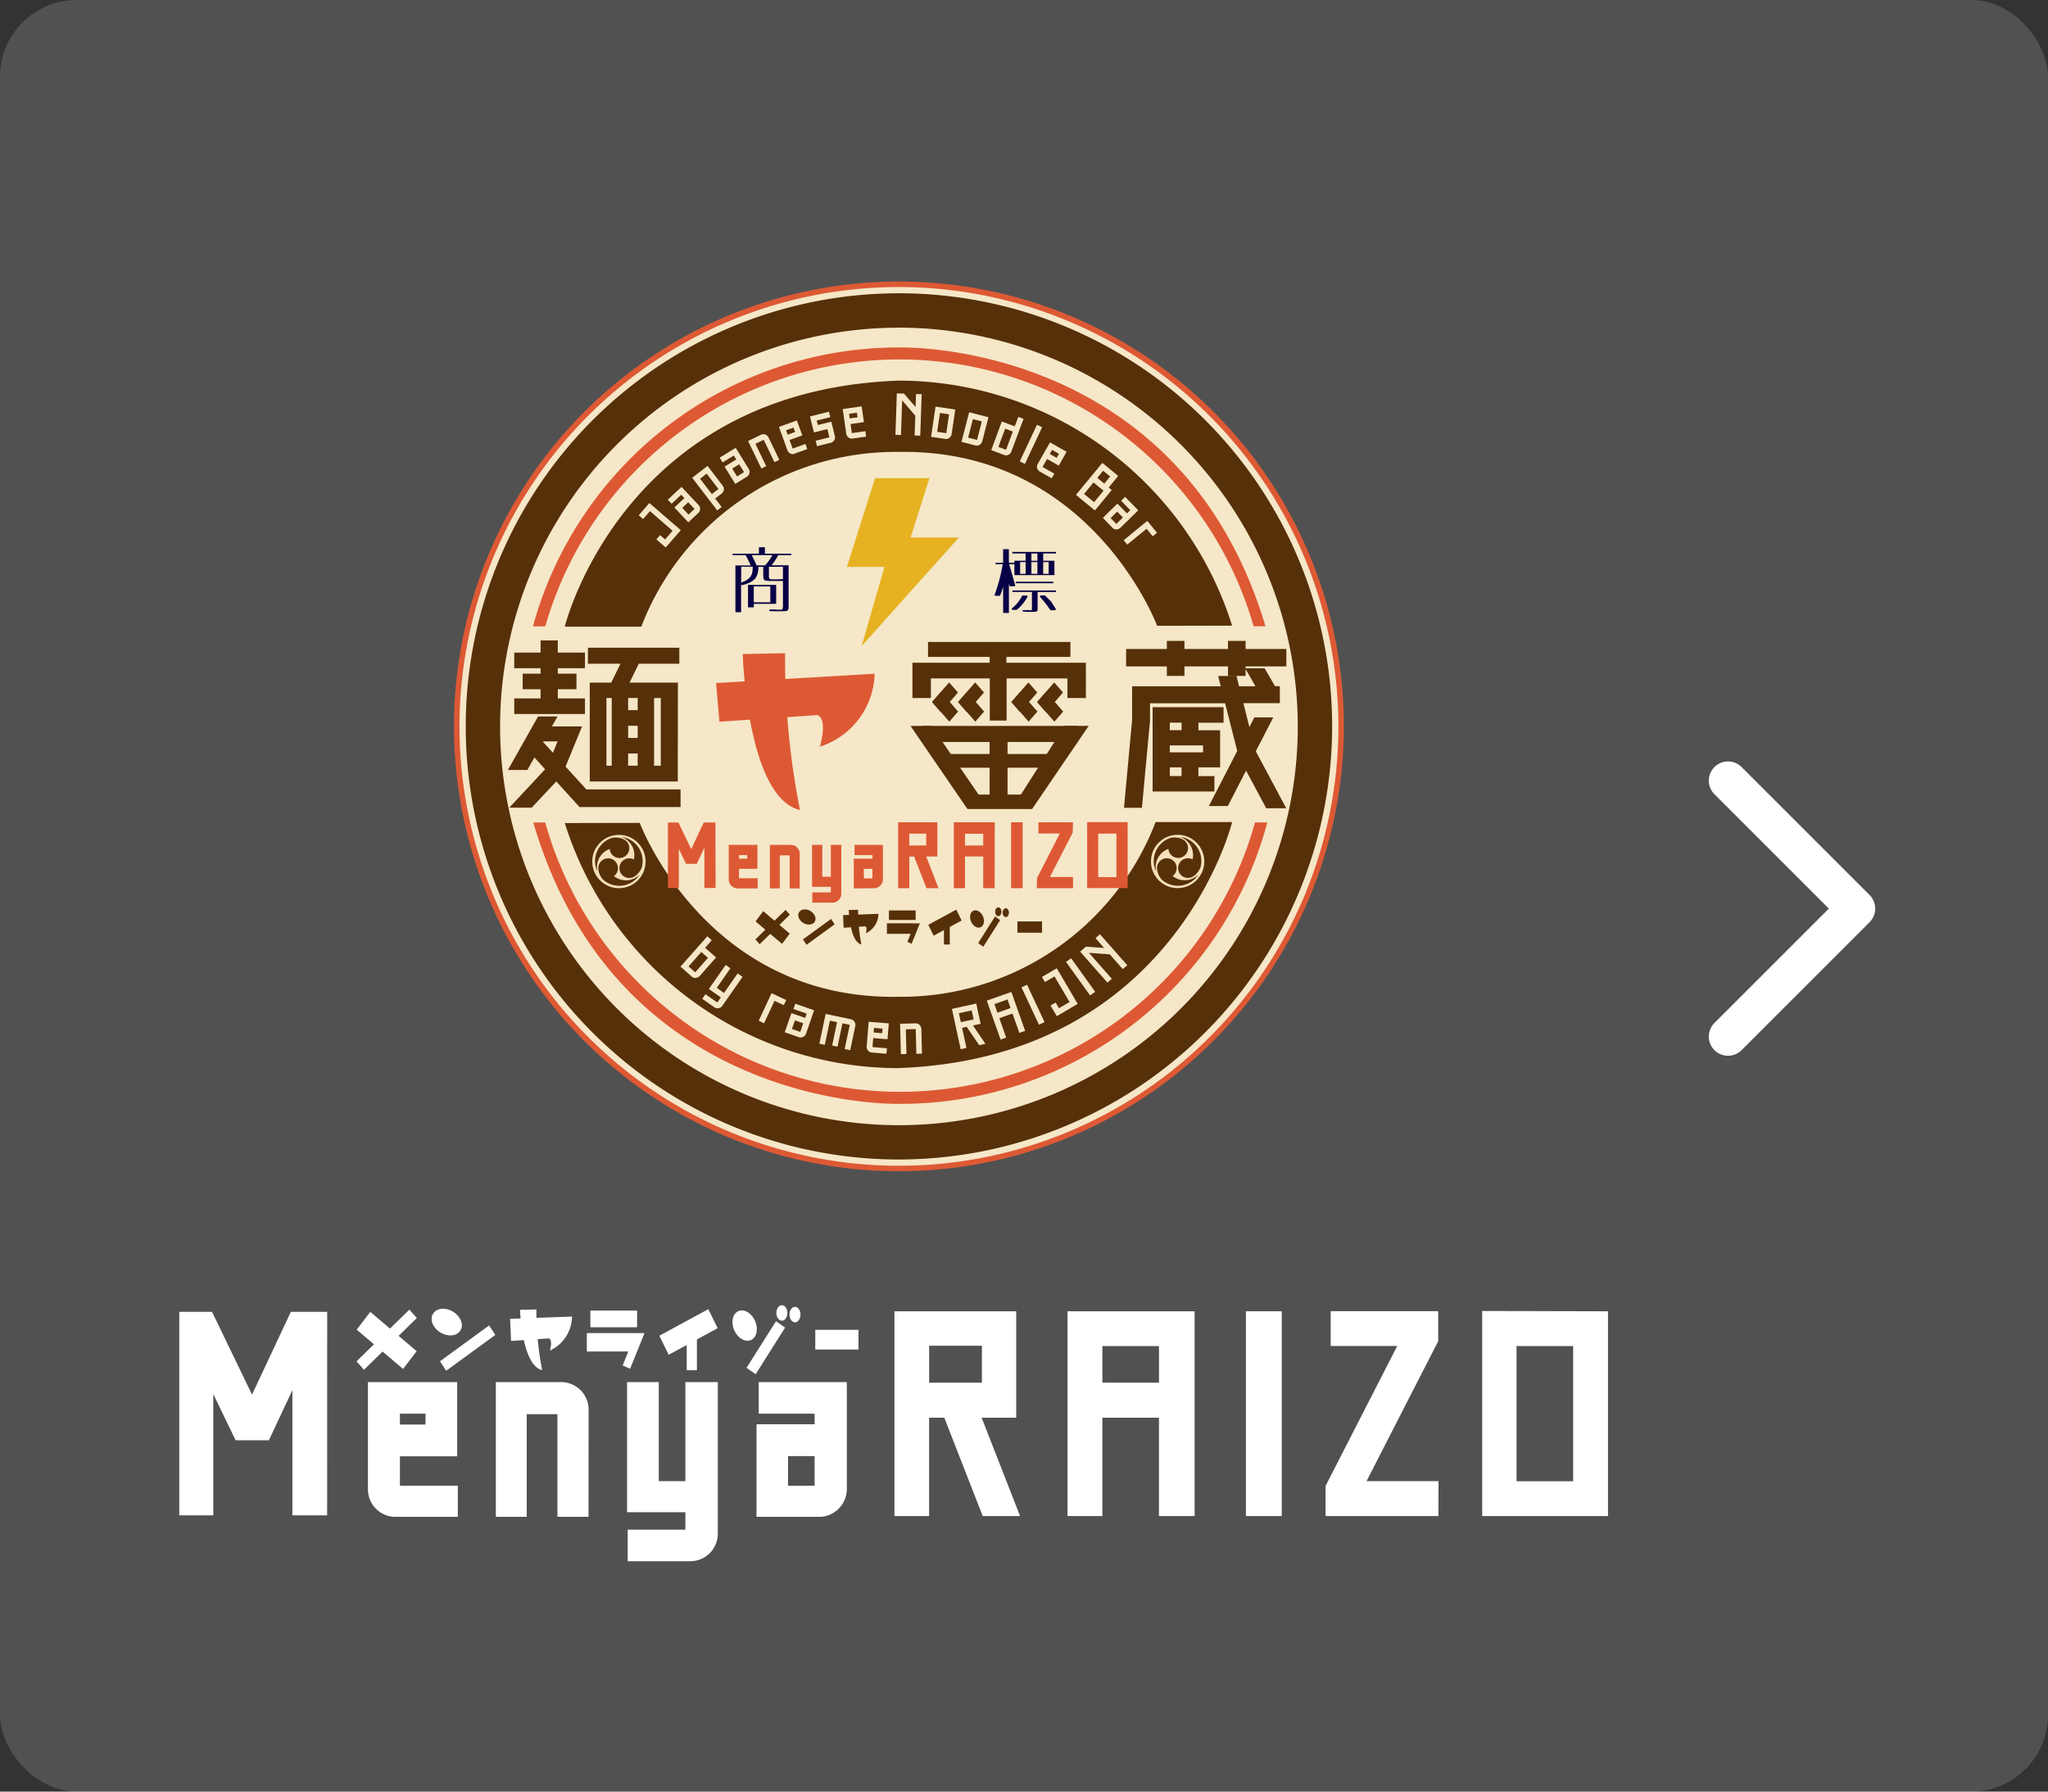 <svg xmlns="http://www.w3.org/2000/svg" width="80" height="70" viewBox="0 0 80 70">
  <rect x="0" y="0" width="80" height="70" fill="#333333" stroke="none"/>
  <g id="Group_1338" data-name="Group 1338" transform="translate(-188 -18)">
    <rect id="Rectangle_448" data-name="Rectangle 448" width="80" height="70" rx="3" transform="translate(188 18)" fill="#fff" opacity="0.15"/>
    <path id="Path" d="M0,0,5,5,0,10" transform="translate(255.5 48.5)" fill="none" stroke="#fff" stroke-linecap="round" stroke-linejoin="round" stroke-width="1.5"/>
    <g id="logo_raizo_y_w" transform="translate(195 29)">
      <g id="Group_813" data-name="Group 813" transform="translate(0 39.923)">
        <g id="Group_791" data-name="Group 791" transform="translate(27.943 0.299)">
          <g id="Group_786" data-name="Group 786" transform="translate(0 0.012)">
            <path id="Path_7918" data-name="Path 7918" d="M240.588,656.864h-1.5l1.5,3.842h-.778l-1.5-3.842h-1.128v3.842h-.718V653.34h4.122Zm-3.4-2.811v2.075h2.7v-2.075Z" transform="translate(-236.149 -653.023)" fill="#fff"/>
            <path id="Path_7919" data-name="Path 7919" d="M240.806,660.777h-1.459l-1.5-3.842h-.594v3.842H235.9v-8h4.756v4.158h-1.351Zm-1.026-.634h.1l-1.5-3.842h1.644v-2.89h-3.489v6.733h.085V656.3h1.662Zm.17-3.944h-3.329v-2.709h3.329Zm-2.695-.634h2.061v-1.441h-2.061Z" transform="translate(-235.903 -652.777)" fill="#fff"/>
          </g>
          <g id="Group_787" data-name="Group 787" transform="translate(6.757 0.012)">
            <path id="Path_7920" data-name="Path 7920" d="M248.457,653.34h4.332v7.366h-.758v-3.842h-2.845v3.842h-.729Zm.729,2.788h2.845v-2.064h-2.845Z" transform="translate(-248.14 -653.023)" fill="#fff"/>
            <path id="Path_7921" data-name="Path 7921" d="M252.86,660.777h-1.393v-3.842h-2.211v3.842h-1.362v-8h4.965Zm-.759-.634h.125v-6.733h-3.7v6.733h.094V656.3H252.1Zm0-3.944h-3.478v-2.7H252.1Zm-2.844-.634h2.211v-1.43h-2.211Z" transform="translate(-247.895 -652.777)" fill="#fff"/>
          </g>
          <g id="Group_788" data-name="Group 788" transform="translate(13.723 0.012)">
            <path id="Path_7922" data-name="Path 7922" d="M261.589,660.706h-.769V653.34h.769Z" transform="translate(-260.503 -653.023)" fill="#fff"/>
            <path id="Path_7923" data-name="Path 7923" d="M261.66,660.777h-1.4v-8h1.4Zm-.769-.634h.135v-6.733h-.135Z" transform="translate(-260.257 -652.777)" fill="#fff"/>
          </g>
          <g id="Group_789" data-name="Group 789" transform="translate(16.837 0.012)">
            <path id="Path_7924" data-name="Path 7924" d="M266.545,653.34h3.563v.779l-3,5.863h3.014v.724h-3.773v-.779l3-5.862h-2.8Z" transform="translate(-266.029 -653.023)" fill="#fff"/>
            <path id="Path_7925" data-name="Path 7925" d="M270.19,660.777h-4.407V659.6l2.8-5.469h-2.6v-1.359h4.2v1.173l-2.8,5.469h2.812Zm-3.773-.634h3.139v-.091h-3.139Zm0-.386v.145l3.129-6.105v-.144Zm.2-6.256h2.929v-.091h-2.929Z" transform="translate(-265.783 -652.777)" fill="#fff"/>
          </g>
          <g id="Group_790" data-name="Group 790" transform="translate(22.955)">
            <path id="Path_7926" data-name="Path 7926" d="M281.485,660.7H277.2v-7.377l4.282.011Zm-3.573-.724h2.844v-5.917h-2.844Z" transform="translate(-276.886 -653.003)" fill="#fff"/>
            <path id="Path_7927" data-name="Path 7927" d="M281.556,660.768h-4.915v-8.012l4.915.012Zm-4.281-.634h3.647V653.4l-3.647-.009Zm3.553-.091h-3.478v-6.551h3.478Zm-2.845-.634h2.211v-5.283h-2.211Z" transform="translate(-276.641 -652.756)" fill="#fff"/>
          </g>
        </g>
        <g id="Group_793" data-name="Group 793" transform="translate(0 0.333)">
          <g id="Group_792" data-name="Group 792">
            <path id="Path_7928" data-name="Path 7928" d="M189.861,657.763h-.9l-1.388-2.879V660.7h-.694v-7.317h.763l1.765,3.653,1.715-3.653h.9V660.7H191.3v-6Z" transform="translate(-186.56 -653.062)" fill="#fff"/>
            <path id="Path_7929" data-name="Path 7929" d="M192.093,660.767h-1.357v-4.892l-.919,1.959h-1.3l-.872-1.808v4.741h-1.328v-7.951h1.28l1.561,3.233,1.517-3.233h1.42Zm-.724-.634h.09V653.45h-.09Zm-4.421,0h.06V653.45h-.06Zm2.368-2.933h.1l1.759-3.75h-.1Zm-.4,0h.095l-1.812-3.75H187.1Z" transform="translate(-186.314 -652.816)" fill="#fff"/>
          </g>
        </g>
        <g id="Group_794" data-name="Group 794" transform="translate(12.926 0.241)">
          <path id="Path_7930" data-name="Path 7930" d="M209.254,653.231l2.419-.088a1.487,1.487,0,0,1-.865,1.329s.125-.414-.038-.476l-1.479.1Z" transform="translate(-209.254 -652.867)" fill="#fff"/>
          <path id="Path_7931" data-name="Path 7931" d="M209.943,652.666s.063,2.168.865,2.356a11.742,11.742,0,0,1-.225-2.369Z" transform="translate(-209.555 -652.654)" fill="#fff"/>
        </g>
        <g id="Group_796" data-name="Group 796" transform="translate(9.668)">
          <g id="Group_795" data-name="Group 795">
            <ellipse id="Ellipse_82" data-name="Ellipse 82" cx="0.476" cy="0.627" rx="0.476" ry="0.627" transform="translate(0 0.815) rotate(-58.794)" fill="#fff"/>
            <path id="Path_7932" data-name="Path 7932" d="M206.553,654.13l-1.919,1.4-.243-.37,1.919-1.4Z" transform="translate(-203.873 -652.896)" fill="#fff"/>
          </g>
        </g>
        <g id="Group_798" data-name="Group 798" transform="translate(21.434 0.073)">
          <g id="Group_797" data-name="Group 797">
            <ellipse id="Ellipse_83" data-name="Ellipse 83" cx="0.446" cy="0.616" rx="0.446" ry="0.616" transform="matrix(0.918, -0.397, 0.397, 0.918, 0, 0.408)" fill="#fff"/>
            <ellipse id="Ellipse_84" data-name="Ellipse 84" cx="0.215" cy="0.303" rx="0.215" ry="0.303" transform="translate(1.894)" fill="#fff"/>
            <ellipse id="Ellipse_85" data-name="Ellipse 85" cx="0.215" cy="0.303" rx="0.215" ry="0.303" transform="translate(2.405 0.064)" fill="#fff"/>
            <path id="Path_7933" data-name="Path 7933" d="M227.15,653.714,226,655.535l-.356-.249,1.15-1.821Z" transform="translate(-224.916 -652.839)" fill="#fff"/>
          </g>
        </g>
        <g id="Group_800" data-name="Group 800" transform="translate(6.927 0.245)">
          <g id="Group_799" data-name="Group 799">
            <path id="Path_7934" data-name="Path 7934" d="M200.962,652.989l-2.064,2.022-.291-.329,2.064-2.022Z" transform="translate(-198.607 -652.66)" fill="#fff"/>
            <path id="Path_7935" data-name="Path 7935" d="M199.148,652.818l1.812,1.535-.531.695-1.812-1.535Z" transform="translate(-198.611 -652.729)" fill="#fff"/>
          </g>
        </g>
        <g id="Group_802" data-name="Group 802" transform="translate(15.923 0.283)">
          <g id="Group_801" data-name="Group 801">
            <rect id="Rectangle_64" data-name="Rectangle 64" width="1.826" height="0.652" transform="translate(0.138)" fill="#fff"/>
            <rect id="Rectangle_65" data-name="Rectangle 65" width="1.91" height="0.719" transform="translate(0 0.88)" fill="#fff"/>
            <path id="Path_7936" data-name="Path 7936" d="M217.911,654.29l-.563,1.394-.289-.129.507-1.265Z" transform="translate(-215.658 -653.41)" fill="#fff"/>
          </g>
        </g>
        <g id="Group_804" data-name="Group 804" transform="translate(18.755 0.227)">
          <g id="Group_803" data-name="Group 803">
            <path id="Path_7937" data-name="Path 7937" d="M221.875,653.373l-1.913,1.039-.365-.744,1.913-1.039Z" transform="translate(-219.597 -652.629)" fill="#fff"/>
            <rect id="Rectangle_66" data-name="Rectangle 66" width="0.398" height="1.475" transform="translate(1.07 0.912)" fill="#fff"/>
          </g>
        </g>
        <rect id="Rectangle_67" data-name="Rectangle 67" width="1.686" height="0.77" transform="translate(24.847 1.036)" fill="#fff"/>
        <g id="Group_806" data-name="Group 806" transform="translate(12.366 3.077)">
          <g id="Group_805" data-name="Group 805">
            <path id="Path_7938" data-name="Path 7938" d="M211.811,662.881h-.58v-4.013h-1.837v4.013h-.572v-4.632h2.244a.768.768,0,0,1,.745.8Z" transform="translate(-208.505 -657.932)" fill="#fff"/>
            <path id="Path_7939" data-name="Path 7939" d="M211.882,662.952h-1.214V658.94h-1.2v4.012h-1.206v-5.265h2.562a1.079,1.079,0,0,1,1.062,1.117Z" transform="translate(-208.259 -657.687)" fill="#fff"/>
          </g>
        </g>
        <g id="Group_808" data-name="Group 808" transform="translate(17.494 3.077)">
          <g id="Group_807" data-name="Group 807">
            <path id="Path_7940" data-name="Path 7940" d="M217.949,664.015H220.2V662.7h-2.279v-4.45h.606v3.869H220.2v-3.869h.633v5.566a.768.768,0,0,1-.745.8h-2.14Z" transform="translate(-217.606 -657.932)" fill="#fff"/>
            <path id="Path_7941" data-name="Path 7941" d="M219.844,664.687h-2.458v-1.234h2.253v-.681H217.36v-5.084H218.6v3.869h1.039v-3.869h1.266v5.882A1.079,1.079,0,0,1,219.844,664.687Z" transform="translate(-217.36 -657.687)" fill="#fff"/>
          </g>
        </g>
        <g id="Group_810" data-name="Group 810" transform="translate(7.373 3.077)">
          <g id="Group_809" data-name="Group 809">
            <path id="Path_7942" data-name="Path 7942" d="M200.7,662.881a.761.761,0,0,1-.736-.8v-3.831h2.851v2.269h-2.236V662.3h2.262v.582Zm-.121-4.031v1.058h1.629V658.85Z" transform="translate(-199.645 -657.932)" fill="#fff"/>
            <path id="Path_7943" data-name="Path 7943" d="M202.91,662.952h-2.457a1.076,1.076,0,0,1-1.054-1.117v-4.148h3.485v2.9h-2.236v1.148h2.262Zm-2.262-3.607h1v-.424h-1Z" transform="translate(-199.399 -657.687)" fill="#fff"/>
          </g>
        </g>
        <g id="Group_812" data-name="Group 812" transform="translate(22.551 3.077)">
          <g id="Group_811" data-name="Group 811">
            <path id="Path_7944" data-name="Path 7944" d="M229.791,662.08a.77.77,0,0,1-.71.8H226.9V659.9h2.27V658.85h-2.184v-.6h2.807Zm-2.3-1.572V662.3h1.672v-1.791Z" transform="translate(-226.58 -657.932)" fill="#fff"/>
            <path id="Path_7945" data-name="Path 7945" d="M226.652,662.952h-.317v-3.617h2.27v-.414h-2.184v-1.234h3.442v4.148a1.093,1.093,0,0,1-1.012,1.117Zm.915-1.215h1.038v-1.158h-1.038Z" transform="translate(-226.335 -657.687)" fill="#fff"/>
          </g>
        </g>
      </g>
      <g id="logo_raizo" transform="translate(10.734 0)">
        <g id="Group_210" data-name="Group 210" transform="translate(0)">
          <circle id="Ellipse_1" data-name="Ellipse 1" cx="17.273" cy="17.273" r="17.273" transform="translate(0.107 0.107)" fill="#f5e7c8"/>
          <path id="Path_7167" data-name="Path 7167" d="M212.557,211.16a17.381,17.381,0,1,1,17.381-17.381A17.4,17.4,0,0,1,212.557,211.16Zm0-34.547a17.166,17.166,0,1,0,17.166,17.166A17.185,17.185,0,0,0,212.557,176.613Z" transform="translate(-195.176 -176.398)" fill="#dd5934"/>
        </g>
        <path id="Path_7168" data-name="Path 7168" d="M213.171,211.315a16.922,16.922,0,1,1,16.922-16.922A16.942,16.942,0,0,1,213.171,211.315Zm0-32.5a15.58,15.58,0,1,0,15.58,15.58A15.6,15.6,0,0,0,213.171,178.813Z" transform="translate(-195.79 -177.012)" fill="#563008"/>
        <g id="Group_244" data-name="Group 244" transform="translate(4.328 3.871)">
          <path id="Path_7172" data-name="Path 7172" d="M218.345,185.456c-10.794.381-13.043,9.612-13.043,9.612l2.988,0a10.639,10.639,0,0,1,10.051-6.827c7.521-.129,10.1,6.794,10.1,6.794l2.928-.006A13.664,13.664,0,0,0,218.345,185.456Z" transform="translate(-205.302 -185.455)" fill="#563008"/>
          <path id="Path_7173" data-name="Path 7173" d="M218.327,235.419a13.664,13.664,0,0,1-13.025-9.575l2.928-.006s2.578,6.922,10.1,6.794a10.64,10.64,0,0,0,10.051-6.827l2.988,0s-2.248,9.232-13.043,9.612" transform="translate(-205.302 -208.557)" fill="#563008"/>
          <g id="Group_228" data-name="Group 228" transform="translate(2.889 0.5)">
            <g id="Group_211" data-name="Group 211" transform="translate(0 4.283)">
              <path id="Path_7174" data-name="Path 7174" d="M213.717,197.779l-.537.619-.308-.268.1-.111.195.169.341-.394-.94-.816-.268.309-.115-.1.367-.423Z" transform="translate(-212.131 -196.714)" fill="#f5e7c8"/>
              <path id="Path_7175" data-name="Path 7175" d="M213.115,198.381l-.363-.315.144-.167.195.169.293-.338-.884-.768-.268.309-.17-.147.414-.479.028.024,1.2,1.037Zm-.26-.323.253.219.488-.563-1.112-.966-.318.368.059.052.268-.309.028.024.967.839-.389.449L212.9,198Z" transform="translate(-212.062 -196.645)" fill="#f5e7c8"/>
            </g>
            <g id="Group_212" data-name="Group 212" transform="translate(1.134 3.65)">
              <path id="Path_7176" data-name="Path 7176" d="M215.953,195.961a.184.184,0,0,1,.011.256l-.376.353-.494-.526.39-.366-.174-.185-.375.352-.1-.106.483-.453Zm-.655.093.3.316.287-.27-.3-.316Z" transform="translate(-214.785 -195.233)" fill="#f5e7c8"/>
              <path id="Path_7177" data-name="Path 7177" d="M215.518,196.551l-.544-.58.39-.366-.124-.131-.375.352-.149-.159.536-.5.659.7a.219.219,0,0,1,.01.306Zm-.44-.576.444.472.348-.327a.148.148,0,0,0-.012-.2l-.609-.648-.429.4.049.052.375-.352.224.238Zm.446.377-.346-.37.341-.32.346.37Zm-.243-.366.246.262.234-.22-.246-.262Z" transform="translate(-214.716 -195.164)" fill="#f5e7c8"/>
            </g>
            <g id="Group_213" data-name="Group 213" transform="translate(2.088 2.833)">
              <path id="Path_7178" data-name="Path 7178" d="M218.151,194.367l-.289.221.254.331-.117.09-.934-1.219.545-.418.563.735A.182.182,0,0,1,218.151,194.367Zm-.88-.551.506.66.315-.241-.506-.66Z" transform="translate(-217.015 -193.321)" fill="#f5e7c8"/>
              <path id="Path_7179" data-name="Path 7179" d="M217.924,194.991l-.022-.029-.956-1.248.6-.462.586.765a.219.219,0,0,1-.03.31h0l-.259.2.254.331Zm-.875-1.263.889,1.16.059-.045-.253-.331.318-.244a.145.145,0,0,0,.016-.207l-.541-.707Zm.653.731-.551-.719.373-.286.551.719Zm-.448-.705.462.6.256-.2-.461-.6Z" transform="translate(-216.946 -193.252)" fill="#f5e7c8"/>
            </g>
            <g id="Group_214" data-name="Group 214" transform="translate(3.161 2.125)">
              <path id="Path_7180" data-name="Path 7180" d="M220.625,192.5a.184.184,0,0,1-.041.253l-.438.27-.379-.614.456-.281-.133-.216-.439.27-.076-.124.563-.347Zm-.66-.04.227.369.336-.207-.227-.369Z" transform="translate(-219.525 -191.664)" fill="#f5e7c8"/>
              <path id="Path_7181" data-name="Path 7181" d="M220.066,193.008l-.417-.676.456-.281-.095-.153-.438.27-.115-.186.626-.386.505.82a.22.22,0,0,1-.051.3Zm-.316-.652.34.551.408-.251a.148.148,0,0,0,.029-.2l-.467-.757-.5.309.038.061.439-.27.171.278Zm.362.459-.266-.431.4-.245.265.431Zm-.165-.407.189.306.273-.168-.189-.306Z" transform="translate(-219.457 -191.596)" fill="#f5e7c8"/>
            </g>
            <g id="Group_215" data-name="Group 215" transform="translate(4.271 1.592)">
              <path id="Path_7182" data-name="Path 7182" d="M223.29,191.385l-.123.06-.422-.874-.39.188.421.874-.121.059-.487-1.009.477-.23a.184.184,0,0,1,.242.1Z" transform="translate(-222.119 -190.399)" fill="#f5e7c8"/>
              <path id="Path_7183" data-name="Path 7183" d="M222.573,191.691l-.519-1.075.51-.246a.22.22,0,0,1,.292.115l.418.867-.189.091-.421-.874-.324.156.421.874Zm-.421-1.041.456.943.055-.027-.422-.874.456-.22.421.874.057-.028-.387-.8a.148.148,0,0,0-.194-.081Z" transform="translate(-222.054 -190.349)" fill="#f5e7c8"/>
            </g>
            <g id="Group_216" data-name="Group 216" transform="translate(5.478 1.056)">
              <path id="Path_7184" data-name="Path 7184" d="M225.534,190.426a.183.183,0,0,1-.229-.123l-.315-.872.632-.229.187.516-.5.18.147.405.5-.182.047.132Zm-.359-.907.087.241.361-.131-.087-.24Z" transform="translate(-224.943 -189.156)" fill="#f5e7c8"/>
              <path id="Path_7185" data-name="Path 7185" d="M225.415,190.41a.2.2,0,0,1-.087-.02.239.239,0,0,1-.122-.137l-.328-.906.7-.253.212.585-.5.179.122.336.5-.181.072.2-.508.184A.2.2,0,0,1,225.415,190.41Zm-.442-1.019.3.837a.166.166,0,0,0,.083.1.129.129,0,0,0,.1.005l.44-.159-.023-.063-.5.182-.172-.474.5-.18-.162-.447Zm.2.353-.112-.309.43-.156.112.309Zm-.018-.265.062.172.292-.106-.062-.171Z" transform="translate(-224.879 -189.094)" fill="#f5e7c8"/>
            </g>
            <g id="Group_217" data-name="Group 217" transform="translate(6.688 0.716)">
              <path id="Path_7186" data-name="Path 7186" d="M228.071,189.661l-.035-.141.537-.134-.1-.393-.523.13-.138-.552.67-.167.035.141-.529.133.062.246.525-.131.128.512a.184.184,0,0,1-.124.23Z" transform="translate(-227.769 -188.36)" fill="#f5e7c8"/>
              <path id="Path_7187" data-name="Path 7187" d="M227.985,189.646l-.053-.212.537-.134-.08-.322-.524.13-.156-.623.741-.185.053.212-.529.132.044.175.525-.131.136.548a.219.219,0,0,1-.15.275Zm.036-.158.018.069.474-.118a.131.131,0,0,0,.084-.066.165.165,0,0,0,.013-.119l-.119-.477-.525.131-.08-.317.529-.132-.017-.07-.6.15.12.481.524-.13.116.465Z" transform="translate(-227.709 -188.3)" fill="#f5e7c8"/>
            </g>
            <g id="Group_218" data-name="Group 218" transform="translate(7.968 0.507)">
              <path id="Path_7188" data-name="Path 7188" d="M231.131,189.087a.183.183,0,0,1-.2-.167L230.8,188l.665-.095.078.543-.522.074.061.427.528-.075.02.139Zm-.166-.961.036.253.38-.054-.036-.253Z" transform="translate(-230.76 -187.866)" fill="#f5e7c8"/>
              <path id="Path_7189" data-name="Path 7189" d="M231.053,189.069a.222.222,0,0,1-.213-.2l-.136-.954.739-.106.088.616-.522.075.051.354.528-.075.03.212-.536.076Zm-.266-1.092.126.881a.146.146,0,0,0,.158.136l.463-.066-.01-.067-.528.075-.071-.5.522-.074-.068-.471Zm.128.387-.046-.326.453-.065.046.326Zm.037-.263.026.18.307-.044-.026-.181Z" transform="translate(-230.704 -187.81)" fill="#f5e7c8"/>
            </g>
            <g id="Group_219" data-name="Group 219" transform="translate(10.027)">
              <path id="Path_7190" data-name="Path 7190" d="M235.662,186.713l.227.008.5.584.019-.567.147.005-.052,1.545-.147-.005.025-.751-.585-.681-.047,1.411-.143,0Z" transform="translate(-235.572 -186.675)" fill="#f5e7c8"/>
              <path id="Path_7191" data-name="Path 7191" d="M236.491,188.276l-.221-.008.027-.773-.514-.6-.046,1.354-.216-.007.054-1.619.28.009.011.012.442.513.017-.509.221.007Zm-.145-.079.074,0,.049-1.472-.074,0-.021.624-.554-.643-.174-.006-.05,1.472.07,0,.05-1.469.655.764Z" transform="translate(-235.521 -186.624)" fill="#f5e7c8"/>
            </g>
            <g id="Group_220" data-name="Group 220" transform="translate(11.419 0.514)">
              <path id="Path_7192" data-name="Path 7192" d="M239.4,189.109l-.524-.077.164-1.108.7.1-.136.916A.184.184,0,0,1,239.4,189.109Zm-.248-1.017-.12.809.429.063.12-.809Z" transform="translate(-238.833 -187.883)" fill="#f5e7c8"/>
              <path id="Path_7193" data-name="Path 7193" d="M239.367,189.092l-.03,0-.56-.083.175-1.18.77.114-.141.953a.24.24,0,0,1-.084.151A.2.2,0,0,1,239.367,189.092Zm-.507-.147.487.072a.133.133,0,0,0,.1-.029.165.165,0,0,0,.057-.106l.13-.88-.625-.092Zm.573.005-.5-.074.13-.882.5.074Zm-.418-.136.356.053.109-.737-.356-.052Z" transform="translate(-238.777 -187.827)" fill="#f5e7c8"/>
            </g>
            <g id="Group_221" data-name="Group 221" transform="translate(12.607 0.737)">
              <path id="Path_7194" data-name="Path 7194" d="M242.174,189.669l-.512-.132.28-1.085.683.176-.231.9A.184.184,0,0,1,242.174,189.669Zm-.14-1.038-.2.792.419.108.2-.792Z" transform="translate(-241.618 -188.408)" fill="#f5e7c8"/>
              <path id="Path_7195" data-name="Path 7195" d="M242.156,189.651a.184.184,0,0,1-.05-.006l-.548-.141.3-1.156.754.194-.241.933a.236.236,0,0,1-.107.147A.207.207,0,0,1,242.156,189.651Zm-.032-.077a.13.13,0,0,0,.1-.015.162.162,0,0,0,.074-.1l.222-.862-.612-.158-.261,1.014Zm.093-.057-.491-.127.223-.863.49.127Zm-.4-.179.349.09.186-.722-.348-.09Z" transform="translate(-241.558 -188.348)" fill="#f5e7c8"/>
            </g>
            <g id="Group_222" data-name="Group 222" transform="translate(13.769 0.917)">
              <path id="Path_7196" data-name="Path 7196" d="M244.864,190.288l-.478-.179.391-1.049.505.188.138-.369.138.051-.461,1.237A.184.184,0,0,1,244.864,190.288Zm0-1.042-.292.782.371.138.292-.782Z" transform="translate(-244.339 -188.832)" fill="#f5e7c8"/>
              <path id="Path_7197" data-name="Path 7197" d="M244.859,190.272a.2.2,0,0,1-.071-.013l-.513-.191.013-.034.4-1.084.506.188.138-.369.206.077-.013.034-.461,1.237A.227.227,0,0,1,244.859,190.272Zm-.045-.082a.147.147,0,0,0,.186-.1l.448-1.2-.069-.026-.138.369-.505-.188-.366.981Zm.085-.04-.44-.164.317-.85.44.164Zm-.345-.207.3.112.266-.713-.3-.112Z" transform="translate(-244.275 -188.769)" fill="#f5e7c8"/>
            </g>
            <g id="Group_223" data-name="Group 223" transform="translate(14.88 1.223)">
              <path id="Path_7198" data-name="Path 7198" d="M247.126,191.035l-.137-.064.642-1.371.137.064Z" transform="translate(-246.94 -189.551)" fill="#f5e7c8"/>
              <path id="Path_7199" data-name="Path 7199" d="M247.078,191.019l-.2-.1.015-.033.658-1.4.2.1-.015.033Zm-.106-.131.071.033.61-1.3-.071-.033Z" transform="translate(-246.874 -189.486)" fill="#f5e7c8"/>
            </g>
            <g id="Group_224" data-name="Group 224" transform="translate(15.557 1.911)">
              <path id="Path_7200" data-name="Path 7200" d="M248.628,192.271a.182.182,0,0,1-.055-.254l.457-.806.584.332-.271.477-.459-.26-.212.375.463.263-.069.122Zm.457-.862-.126.222.334.19.126-.223Z" transform="translate(-248.507 -191.161)" fill="#f5e7c8"/>
              <path id="Path_7201" data-name="Path 7201" d="M249.031,192.5l-.471-.267a.219.219,0,0,1-.07-.3l.476-.837.649.368-.307.541-.458-.26-.177.311.464.263Zm-.435-.331.407.231.033-.059-.463-.263.249-.439.458.26.235-.413-.521-.3-.439.774a.147.147,0,0,0,.041.2Zm.66-.368-.4-.226.162-.286.4.226Zm-.3-.253.27.153.09-.159-.27-.153Z" transform="translate(-248.458 -191.094)" fill="#f5e7c8"/>
            </g>
            <g id="Group_225" data-name="Group 225" transform="translate(17.079 2.714)">
              <path id="Path_7202" data-name="Path 7202" d="M253.314,194.01l.12.1-.611.742-.683-.562.984-1.193.563.463Zm-.962.256.448.369.416-.505-.448-.369Zm1.119-.687-.33-.271-.276.334.33.271Z" transform="translate(-252.089 -193.043)" fill="#f5e7c8"/>
              <path id="Path_7203" data-name="Path 7203" d="M252.759,194.833l-.739-.609,1.03-1.25.62.51-.372.452.12.1Zm-.636-.619.626.516.564-.685-.12-.1.372-.452-.507-.417Zm.613.4-.5-.415.463-.562.5.415Zm-.4-.426.392.323.369-.449-.392-.322Zm.8-.3-.386-.318.322-.391.386.318Zm-.283-.328.273.225.229-.278-.273-.225Z" transform="translate(-252.02 -192.974)" fill="#f5e7c8"/>
            </g>
            <g id="Group_226" data-name="Group 226" transform="translate(18.13 4.047)">
              <path id="Path_7204" data-name="Path 7204" d="M255.215,197.334a.185.185,0,0,1-.256.015l-.36-.368.516-.5.374.383.181-.177-.36-.368.1-.1.462.474Zm-.106-.653-.31.3.276.282.31-.3Z" transform="translate(-254.548 -196.161)" fill="#f5e7c8"/>
              <path id="Path_7205" data-name="Path 7205" d="M255.005,197.361a.2.2,0,0,1-.14-.054l-.386-.4.568-.556.374.383.129-.126-.359-.368.156-.153.514.526-.689.673A.24.24,0,0,1,255.005,197.361Zm-.423-.448.334.342a.146.146,0,0,0,.2-.016h0l.637-.622-.412-.421-.052.05.36.368-.233.229-.374-.383Zm.422.336-.327-.334.362-.354.327.334Zm-.223-.333.224.229.257-.252-.224-.229Z" transform="translate(-254.479 -196.092)" fill="#f5e7c8"/>
            </g>
            <g id="Group_227" data-name="Group 227" transform="translate(18.942 4.977)">
              <path id="Path_7206" data-name="Path 7206" d="M256.5,199.1l.866-.709.333.406-.112.092-.24-.293-.754.618Z" transform="translate(-256.447 -198.338)" fill="#f5e7c8"/>
              <path id="Path_7207" data-name="Path 7207" d="M256.518,199.2l-.14-.171.923-.756.38.463-.169.138-.239-.293Zm-.036-.16.047.057.754-.618.24.293.056-.046-.286-.35Z" transform="translate(-256.378 -198.269)" fill="#f5e7c8"/>
            </g>
          </g>
          <g id="Group_243" data-name="Group 243" transform="translate(4.518 21.631)">
            <g id="Group_242" data-name="Group 242">
              <g id="Group_229" data-name="Group 229" transform="translate(0 0.08)">
                <path id="Path_7208" data-name="Path 7208" d="M216.669,237.841a.188.188,0,0,1-.261.026l-.413-.365,1-1.129.117.1-.261.3.429.38Zm.086-.962-.55.621.315.28.55-.621Z" transform="translate(-215.942 -236.319)" fill="#f5e7c8"/>
                <path id="Path_7209" data-name="Path 7209" d="M216.453,237.875a.222.222,0,0,1-.139-.05l-.442-.392.025-.028,1.025-1.157.173.153-.261.295.429.38-.025.028-.61.69A.232.232,0,0,1,216.453,237.875Zm-.476-.448.385.341a.152.152,0,0,0,.209-.023l.586-.662-.429-.38.261-.295-.06-.054Zm.475.335-.371-.329.025-.028.574-.649.372.329Zm-.265-.336.259.23.5-.565-.259-.23Z" transform="translate(-215.871 -236.248)" fill="#f5e7c8"/>
              </g>
              <g id="Group_230" data-name="Group 230" transform="translate(0.851 1.204)">
                <path id="Path_7210" data-name="Path 7210" d="M218.068,240.141l.463.324.181-.259-.468-.327.613-.877.125.087-.533.763.344.24.533-.763.13.091-.766,1.1a.188.188,0,0,1-.263.05l-.44-.307Z" transform="translate(-217.933 -238.949)" fill="#f5e7c8"/>
                <path id="Path_7211" data-name="Path 7211" d="M218.461,240.568a.221.221,0,0,1-.127-.041l-.471-.329.126-.18.463.324.138-.2-.468-.327.656-.939.186.13-.533.763.283.2.533-.763.191.134-.788,1.128A.23.23,0,0,1,218.461,240.568Zm-.494-.388.409.286a.152.152,0,0,0,.212-.041l.745-1.066-.069-.048-.533.763-.405-.283.533-.763-.063-.044-.57.816.468.327-.224.321-.463-.323Z" transform="translate(-217.863 -238.879)" fill="#f5e7c8"/>
              </g>
              <g id="Group_231" data-name="Group 231" transform="translate(3.058 2.305)">
                <path id="Path_7212" data-name="Path 7212" d="M223.141,242.579l.471-1.01.506.236-.061.131-.364-.17-.41.878Z" transform="translate(-223.091 -241.519)" fill="#f5e7c8"/>
                <path id="Path_7213" data-name="Path 7213" d="M223.234,242.628l-.209-.1.5-1.077.574.268-.093.2-.364-.17Zm-.11-.134.074.035.41-.878.364.17.029-.063-.439-.2Z" transform="translate(-223.025 -241.453)" fill="#f5e7c8"/>
              </g>
              <g id="Group_232" data-name="Group 232" transform="translate(4.072 2.715)">
                <path id="Path_7214" data-name="Path 7214" d="M226.258,243.627a.189.189,0,0,1-.232.123l-.517-.181.237-.677.537.188.083-.238-.517-.181.048-.136.664.233Zm-.418-.547-.142.406.4.138.142-.406Z" transform="translate(-225.462 -242.478)" fill="#f5e7c8"/>
                <path id="Path_7215" data-name="Path 7215" d="M226.017,243.732a.235.235,0,0,1-.065-.01l-.553-.194.262-.748.537.188.059-.167-.517-.181.072-.206.735.257-.012.035-.3.869A.226.226,0,0,1,226.017,243.732Zm-.524-.25.482.169a.151.151,0,0,0,.184-.1l.292-.834-.594-.208-.023.065.517.181-.108.309-.537-.188Zm.559.127-.466-.163.167-.477.466.163Zm-.371-.209.325.114.118-.336-.325-.114Z" transform="translate(-225.398 -242.414)" fill="#f5e7c8"/>
              </g>
              <g id="Group_233" data-name="Group 233" transform="translate(5.428 3.113)">
                <path id="Path_7216" data-name="Path 7216" d="M229.8,244.776l-.142-.03.2-.944-.359-.076-.192.913-.138-.029.192-.913-.351-.074-.2.944-.14-.029.23-1.09.95.2a.188.188,0,0,1,.141.227Z" transform="translate(-228.63 -243.404)" fill="#f5e7c8"/>
                <path id="Path_7217" data-name="Path 7217" d="M229.774,244.761l-.216-.046.007-.037.191-.907-.286-.06-.192.913-.211-.045.192-.912-.278-.059-.2.944-.213-.045.008-.037.238-1.126.986.208a.227.227,0,0,1,.171.271Zm-.127-.1.07.015.182-.865a.15.15,0,0,0-.112-.182l-.913-.192-.214,1.016.068.014.2-.944.424.089-.008.037-.185.876.065.013.192-.913.432.091-.008.037Z" transform="translate(-228.57 -243.344)" fill="#f5e7c8"/>
              </g>
              <g id="Group_234" data-name="Group 234" transform="translate(7.272 3.419)">
                <path id="Path_7218" data-name="Path 7218" d="M233.14,245.281a.186.186,0,0,1-.168-.207l.075-.918.712.058-.044.544-.558-.046-.035.427.565.046-.011.139Zm.049-.969-.021.253.407.033.021-.253Z" transform="translate(-232.934 -244.115)" fill="#f5e7c8"/>
                <path id="Path_7219" data-name="Path 7219" d="M233.659,245.311l-.572-.047a.223.223,0,0,1-.2-.247l.077-.956.787.065-.05.618-.559-.045-.028.352.565.046Zm-.566-.121.5.041.006-.065-.565-.046.041-.5.559.046.038-.469-.638-.053-.072.881a.149.149,0,0,0,.134.166Zm.466-.6-.482-.039.026-.328.482.04Zm-.4-.108.333.027.014-.179-.332-.027Z" transform="translate(-232.884 -244.061)" fill="#f5e7c8"/>
              </g>
              <g id="Group_235" data-name="Group 235" transform="translate(8.579 3.481)">
                <path id="Path_7220" data-name="Path 7220" d="M236.81,245.4l-.145,0-.024-.965-.46.012.024.965-.144,0-.027-1.113.562-.014a.188.188,0,0,1,.191.188Z" transform="translate(-235.994 -244.255)" fill="#f5e7c8"/>
                <path id="Path_7221" data-name="Path 7221" d="M235.972,245.409v-.037l-.029-1.151.6-.015a.22.22,0,0,1,.161.063.232.232,0,0,1,.069.161l.024.959-.22.006v-.038l-.023-.927-.386.009.023.965Zm.047-1.115.026,1.038.068,0-.024-.964.535-.014v.038l.023.927.071,0-.022-.884a.155.155,0,0,0-.046-.109.147.147,0,0,0-.107-.042Z" transform="translate(-235.942 -244.205)" fill="#f5e7c8"/>
              </g>
              <g id="Group_236" data-name="Group 236" transform="translate(10.605 2.71)">
                <path id="Path_7222" data-name="Path 7222" d="M241.819,243.226l-.318.069.488.715-.165.036-.488-.716-.24.052.169.784-.153.033-.324-1.5.877-.189Zm-.848-.417.091.423.574-.124-.091-.424Z" transform="translate(-240.743 -242.462)" fill="#f5e7c8"/>
                <path id="Path_7223" data-name="Path 7223" d="M241.023,244.184l-.34-1.576.037-.008.913-.2.171.792-.3.065.487.716-.244.053-.488-.716-.179.039.17.784Zm-.251-1.519.308,1.43.08-.018-.17-.784.3-.065.488.716.086-.019-.487-.715.336-.073-.14-.646Zm.2.551-.107-.5.647-.139.107.5Zm-.018-.439.076.35.5-.108-.076-.35Z" transform="translate(-240.683 -242.402)" fill="#f5e7c8"/>
              </g>
              <g id="Group_237" data-name="Group 237" transform="translate(11.962 2.257)">
                <path id="Path_7224" data-name="Path 7224" d="M243.97,241.769l.889-.315.513,1.449-.156.055-.268-.756-.583.207.268.756-.15.053Zm.344.5.584-.207-.144-.406-.583.207Z" transform="translate(-243.922 -241.406)" fill="#f5e7c8"/>
                <path id="Path_7225" data-name="Path 7225" d="M244.4,243.2l-.538-1.52.96-.34.538,1.52-.227.08-.268-.756-.513.182.267.756Zm-.442-1.475.488,1.379.079-.028-.268-.756.655-.232.268.756.085-.03-.488-1.379Zm.273.521-.168-.477.654-.232.168.477Zm-.073-.431.119.336.513-.182-.119-.336Z" transform="translate(-243.857 -241.342)" fill="#f5e7c8"/>
              </g>
              <g id="Group_238" data-name="Group 238" transform="translate(13.321 1.97)">
                <path id="Path_7226" data-name="Path 7226" d="M247.955,242.18l-.151.071-.652-1.393.151-.071Z" transform="translate(-247.102 -240.737)" fill="#f5e7c8"/>
                <path id="Path_7227" data-name="Path 7227" d="M247.719,242.234l-.683-1.461.219-.1.683,1.461Zm-.584-1.425.62,1.325.084-.039-.62-1.325Z" transform="translate(-247.036 -240.67)" fill="#f5e7c8"/>
              </g>
              <g id="Group_239" data-name="Group 239" transform="translate(14.123 1.331)">
                <path id="Path_7228" data-name="Path 7228" d="M250.323,240.622l-.751.44-.205-.35.135-.079.13.221.478-.28-.626-1.068-.375.22-.077-.131.514-.3Z" transform="translate(-248.981 -239.244)" fill="#f5e7c8"/>
                <path id="Path_7229" data-name="Path 7229" d="M249.49,241.045l-.244-.415.2-.117.13.221.413-.242-.588-1-.375.22-.115-.2.579-.339.816,1.392Zm-.141-.388.167.286.687-.4-.74-1.263-.449.263.038.066.375-.22.664,1.133-.543.318-.13-.221Z" transform="translate(-248.912 -239.175)" fill="#f5e7c8"/>
              </g>
              <g id="Group_240" data-name="Group 240" transform="translate(15.061 0.939)">
                <path id="Path_7230" data-name="Path 7230" d="M252.263,239.628l-.136.1-.9-1.249.135-.1Z" transform="translate(-251.178 -238.327)" fill="#f5e7c8"/>
                <path id="Path_7231" data-name="Path 7231" d="M252.048,239.708l-.94-1.31.2-.141.94,1.31Zm-.835-1.293.853,1.189.075-.054-.853-1.189Z" transform="translate(-251.108 -238.257)" fill="#f5e7c8"/>
              </g>
              <g id="Group_241" data-name="Group 241" transform="translate(15.614)">
                <path id="Path_7232" data-name="Path 7232" d="M252.524,236.815l.181-.159.79.055-.373-.423.117-.1,1.016,1.154-.117.1-.494-.56-.919-.067.929,1.054-.114.1Z" transform="translate(-252.471 -236.132)" fill="#f5e7c8"/>
                <path id="Path_7233" data-name="Path 7233" d="M253.466,237.951l-1.066-1.21.221-.194.715.05-.337-.383.174-.153,1.066,1.21-.174.153-.509-.577-.812-.059.893,1.013Zm-.96-1.2.967,1.1.058-.051-.964-1.1,1.025.074.48.545.061-.054-.967-1.1-.061.054.408.463-.866-.061Z" transform="translate(-252.4 -236.061)" fill="#f5e7c8"/>
              </g>
            </g>
          </g>
        </g>
        <g id="Group_256" data-name="Group 256" transform="translate(11.773 24.41)">
          <g id="Group_245" data-name="Group 245" transform="translate(3.426 0.138)">
            <path id="Path_7236" data-name="Path 7236" d="M230.736,234.248l1.382-.05a.849.849,0,0,1-.494.759s.072-.236-.021-.272l-.845.057Z" transform="translate(-230.736 -234.041)" fill="#563008"/>
            <path id="Path_7237" data-name="Path 7237" d="M231.256,233.837s.035,1.238.494,1.346a6.685,6.685,0,0,1-.129-1.353Z" transform="translate(-231.034 -233.83)" fill="#563008"/>
          </g>
          <g id="Group_247" data-name="Group 247" transform="translate(1.565 0)">
            <g id="Group_246" data-name="Group 246" transform="translate(0)">
              <ellipse id="Ellipse_2" data-name="Ellipse 2" cx="0.272" cy="0.358" rx="0.272" ry="0.358" transform="translate(0 0.465) rotate(-58.794)" fill="#563008"/>
              <path id="Path_7238" data-name="Path 7238" d="M228.31,234.874l-1.1.8-.139-.211,1.1-.8Z" transform="translate(-226.779 -234.169)" fill="#563008"/>
            </g>
          </g>
          <g id="Group_249" data-name="Group 249" transform="translate(8.285 0.041)">
            <g id="Group_248" data-name="Group 248" transform="translate(0)">
              <ellipse id="Ellipse_3" data-name="Ellipse 3" cx="0.254" cy="0.352" rx="0.254" ry="0.352" transform="matrix(0.918, -0.397, 0.397, 0.918, 0, 0.233)" fill="#563008"/>
              <ellipse id="Ellipse_4" data-name="Ellipse 4" cx="0.123" cy="0.173" rx="0.123" ry="0.173" transform="translate(1.081)" fill="#563008"/>
              <ellipse id="Ellipse_5" data-name="Ellipse 5" cx="0.123" cy="0.173" rx="0.123" ry="0.173" transform="translate(1.373 0.036)" fill="#563008"/>
              <path id="Path_7239" data-name="Path 7239" d="M243.937,234.582l-.657,1.04-.2-.142.657-1.04Z" transform="translate(-242.661 -234.083)" fill="#563008"/>
            </g>
          </g>
          <g id="Group_251" data-name="Group 251" transform="translate(0 0.14)">
            <g id="Group_250" data-name="Group 250">
              <path id="Path_7240" data-name="Path 7240" d="M224.065,234.022l-1.179,1.155-.166-.188,1.179-1.155Z" transform="translate(-222.72 -233.834)" fill="#563008"/>
              <path id="Path_7241" data-name="Path 7241" d="M223.031,233.953l1.035.877-.3.4-1.035-.877Z" transform="translate(-222.724 -233.902)" fill="#563008"/>
            </g>
          </g>
          <g id="Group_253" data-name="Group 253" transform="translate(5.138 0.162)">
            <g id="Group_252" data-name="Group 252">
              <rect id="Rectangle_8" data-name="Rectangle 8" width="1.043" height="0.372" transform="translate(0.079)" fill="#563008"/>
              <rect id="Rectangle_9" data-name="Rectangle 9" width="1.091" height="0.411" transform="translate(0 0.503)" fill="#563008"/>
              <path id="Path_7242" data-name="Path 7242" d="M237.1,235.062l-.322.8-.165-.074.29-.722Z" transform="translate(-235.813 -234.559)" fill="#563008"/>
            </g>
          </g>
          <g id="Group_255" data-name="Group 255" transform="translate(6.755 0.13)">
            <g id="Group_254" data-name="Group 254">
              <path id="Path_7243" data-name="Path 7243" d="M239.825,234.236l-1.093.594-.208-.425,1.093-.594Z" transform="translate(-238.524 -233.811)" fill="#563008"/>
              <rect id="Rectangle_10" data-name="Rectangle 10" width="0.227" height="0.842" transform="translate(0.611 0.521)" fill="#563008"/>
            </g>
          </g>
          <rect id="Rectangle_11" data-name="Rectangle 11" width="0.963" height="0.44" transform="translate(10.235 0.592)" fill="#563008"/>
        </g>
        <g id="Group_274" data-name="Group 274" transform="translate(8.361 21.122)">
          <g id="Group_273" data-name="Group 273">
            <g id="Group_262" data-name="Group 262" transform="translate(8.988)">
              <g id="Group_257" data-name="Group 257" transform="translate(0 0.004)">
                <path id="Path_7244" data-name="Path 7244" d="M237.328,227.2h-.482l.482,1.236h-.25L236.6,227.2h-.363v1.236H236v-2.369h1.326Zm-1.1-.9v.667h.867v-.667Z" transform="translate(-235.9 -225.96)" fill="#dd5934"/>
                <path id="Path_7245" data-name="Path 7245" d="M237.341,228.4h-.47l-.481-1.236H236.2V228.4h-.435v-2.574h1.53v1.337h-.434Zm-.33-.2h.031l-.482-1.236h.529v-.93h-1.122v2.165H236v-1.236h.534Zm.055-1.268H236v-.872h1.071Zm-.867-.2h.663v-.463H236.2Z" transform="translate(-235.764 -225.823)" fill="#dd5934"/>
              </g>
              <g id="Group_258" data-name="Group 258" transform="translate(2.173 0.004)">
                <path id="Path_7246" data-name="Path 7246" d="M241.087,226.062h1.393v2.369h-.244V227.2h-.915v1.236h-.235Zm.235.9h.915v-.664h-.915Z" transform="translate(-240.985 -225.96)" fill="#dd5934"/>
                <path id="Path_7247" data-name="Path 7247" d="M242.446,228.4H242V227.16h-.711V228.4h-.438v-2.574h1.6Zm-.244-.2h.04v-2.165h-1.19v2.165h.031v-1.236H242.2Zm0-1.268h-1.119v-.868H242.2Zm-.915-.2H242v-.459h-.711Z" transform="translate(-240.849 -225.823)" fill="#dd5934"/>
              </g>
              <g id="Group_259" data-name="Group 259" transform="translate(4.414 0.004)">
                <path id="Path_7248" data-name="Path 7248" d="M246.577,228.431h-.247v-2.369h.247Z" transform="translate(-246.228 -225.96)" fill="#dd5934"/>
                <path id="Path_7249" data-name="Path 7249" d="M246.542,228.4h-.451v-2.574h.451Zm-.247-.2h.044v-2.165H246.3Z" transform="translate(-246.092 -225.823)" fill="#dd5934"/>
              </g>
              <g id="Group_260" data-name="Group 260" transform="translate(5.416 0.004)">
                <path id="Path_7250" data-name="Path 7250" d="M248.737,226.062h1.146v.25l-.966,1.886h.969v.233h-1.213v-.25l.966-1.886h-.9Z" transform="translate(-248.571 -225.96)" fill="#dd5934"/>
                <path id="Path_7251" data-name="Path 7251" d="M249.852,228.4h-1.417l.011-.4.89-1.737H248.5v-.437h1.35l-.011.4-.89,1.737h.9Zm-1.213-.2h1.01v-.029h-1.01Zm0-.124v.047l1.007-1.964V226.1Zm.065-2.012h.942v-.029H248.7Z" transform="translate(-248.435 -225.823)" fill="#dd5934"/>
              </g>
              <g id="Group_261" data-name="Group 261" transform="translate(7.384)">
                <path id="Path_7252" data-name="Path 7252" d="M254.654,228.427h-1.377v-2.373l1.377,0Zm-1.149-.233h.915v-1.9H253.5Z" transform="translate(-253.175 -225.951)" fill="#dd5934"/>
                <path id="Path_7253" data-name="Path 7253" d="M254.62,228.391h-1.581v-2.577l1.581,0Zm-1.377-.2h1.173v-2.165l-1.173,0Zm1.143-.029h-1.119v-2.108h1.119Zm-.915-.2h.711v-1.7h-.711Z" transform="translate(-253.039 -225.814)" fill="#dd5934"/>
              </g>
            </g>
            <g id="Group_264" data-name="Group 264" transform="translate(0 0.011)">
              <g id="Group_263" data-name="Group 263">
                <path id="Path_7254" data-name="Path 7254" d="M215.934,227.488h-.29l-.447-.926v1.87h-.223v-2.354h.246l.567,1.175.552-1.175h.29v2.354H216.4V226.5Z" transform="translate(-214.872 -225.976)" fill="#dd5934"/>
                <path id="Path_7255" data-name="Path 7255" d="M216.594,228.4h-.437v-1.573l-.3.63h-.418l-.281-.582V228.4h-.427v-2.558h.411l.5,1.04.489-1.04h.456Zm-.233-.2h.029v-2.15h-.029Zm-1.422,0h.019v-2.15h-.019Zm.761-.944h.032l.565-1.206h-.031Zm-.13,0h.03l-.582-1.206h-.029Z" transform="translate(-214.736 -225.839)" fill="#dd5934"/>
              </g>
            </g>
            <g id="Group_266" data-name="Group 266" transform="translate(3.978 0.894)">
              <g id="Group_265" data-name="Group 265">
                <path id="Path_7256" data-name="Path 7256" d="M225.242,229.633h-.187v-1.29h-.591v1.29h-.184v-1.49H225a.247.247,0,0,1,.24.258Z" transform="translate(-224.178 -228.041)" fill="#dd5934"/>
                <path id="Path_7257" data-name="Path 7257" d="M225.207,229.6h-.391v-1.291h-.387V229.6h-.387V227.9h.824a.347.347,0,0,1,.342.359Z" transform="translate(-224.042 -227.905)" fill="#dd5934"/>
              </g>
            </g>
            <g id="Group_268" data-name="Group 268" transform="translate(5.627 0.894)">
              <g id="Group_267" data-name="Group 267">
                <path id="Path_7258" data-name="Path 7258" d="M228.148,230h.724v-.423h-.733v-1.432h.2v1.245h.538v-1.245h.2v1.79a.247.247,0,0,1-.239.257h-.689Z" transform="translate(-228.037 -228.041)" fill="#dd5934"/>
                <path id="Path_7259" data-name="Path 7259" d="M228.7,230.157h-.79v-.4h.724v-.219H227.9V227.9h.4v1.244h.334V227.9h.407V229.8A.347.347,0,0,1,228.7,230.157Z" transform="translate(-227.901 -227.905)" fill="#dd5934"/>
              </g>
            </g>
            <g id="Group_270" data-name="Group 270" transform="translate(2.372 0.894)">
              <g id="Group_269" data-name="Group 269">
                <path id="Path_7260" data-name="Path 7260" d="M220.76,229.633a.245.245,0,0,1-.237-.257v-1.233h.917v.73h-.719v.574h.727v.187Zm-.039-1.3v.34h.524v-.34Z" transform="translate(-220.421 -228.041)" fill="#dd5934"/>
                <path id="Path_7261" data-name="Path 7261" d="M221.414,229.6h-.79a.346.346,0,0,1-.339-.359V227.9h1.12v.934h-.719v.369h.727Zm-.727-1.16h.32V228.3h-.32Z" transform="translate(-220.285 -227.905)" fill="#dd5934"/>
              </g>
            </g>
            <g id="Group_272" data-name="Group 272" transform="translate(7.254 0.894)">
              <g id="Group_271" data-name="Group 271">
                <path id="Path_7262" data-name="Path 7262" d="M232.876,229.376a.248.248,0,0,1-.229.257h-.7v-.96h.73v-.337h-.7v-.193h.9Zm-.739-.506v.576h.538v-.576Z" transform="translate(-231.843 -228.041)" fill="#dd5934"/>
                <path id="Path_7263" data-name="Path 7263" d="M231.809,229.6h-.1v-1.163h.73V228.3h-.7v-.4h1.107v1.334a.351.351,0,0,1-.325.359Zm.294-.391h.334v-.372H232.1Z" transform="translate(-231.707 -227.905)" fill="#dd5934"/>
              </g>
            </g>
          </g>
        </g>
        <g id="Group_277" data-name="Group 277" transform="translate(10.885 10.378)">
          <g id="Group_275" data-name="Group 275">
            <path id="Path_7264" data-name="Path 7264" d="M222.16,201.388h.669q0,1.62,0,1.656a.224.224,0,0,1-.031.1.152.152,0,0,1-.088.034c-.041,0-.072.006-.093.006h-.179c-.117,0-.237,0-.359-.009v-.062h.181a2.411,2.411,0,0,0,.248.012h.01a.173.173,0,0,0,.072-.02.717.717,0,0,0,.018-.176V202h-.483c-.03,0-.07,0-.121-.006a.506.506,0,0,1-.122-.026.17.17,0,0,1-.036-.093.687.687,0,0,1-.008-.1v-.326h-.191a.845.845,0,0,1-.026.247.578.578,0,0,1-.1.215.746.746,0,0,1-.222.156,1.83,1.83,0,0,1-.253.091h-.073v1.064h-.222v-1.829h.6q-.106-.23-.2-.4h-.512v-.057h1.031v-.255h.233v.255h1.031v.057h-.512A2.184,2.184,0,0,1,222.16,201.388Zm-1.186.678c.064-.025.122-.05.176-.077a.651.651,0,0,0,.158-.119.454.454,0,0,0,.1-.2,1.193,1.193,0,0,0,.018-.227h-.447Zm.494.964h-.225v-.877h1.1v.74h-.871Zm.726-2.039h-.806q.121.235.189.4h.331A1.73,1.73,0,0,0,222.194,200.991Zm-.08,1.222h-.646v.621h.646Zm-.054-.363a.268.268,0,0,0,.01.026.156.156,0,0,1,.008.02c.005.023.017.033.036.031a.15.15,0,0,0,.07.011h.057q.155,0,.367-.011v-.482h-.548Z" transform="translate(-220.643 -200.679)" fill="#080046"/>
          </g>
          <g id="Group_276" data-name="Group 276" transform="translate(10.228 0.077)">
            <path id="Path_7265" data-name="Path 7265" d="M246.975,201.026h-.5v.286h.439v.562H245.35v-.426h-.207q.145.477.243.848l-.044.012h-.181c-.01-.049-.019-.085-.026-.108v1.152h-.225v-1.016q-.056.181-.124.346h-.181l-.034-.02a6.841,6.841,0,0,0,.323-1.214h-.279v-.056h.294v-.533h.225v.533h.215v-.079h.439v-.286h-.519v-.06h1.705Zm-1.535,2.206h-.178c0-.012-.011-.028-.021-.051a1.433,1.433,0,0,0,.416-.51h.178l.036.031A1.725,1.725,0,0,1,245.441,203.232Zm1.535-.7h-.719q0,.672,0,.695a.1.1,0,0,1-.023.056.247.247,0,0,1-.137.026h-.178c-.084,0-.168-.009-.25-.017v-.051h.181a.641.641,0,0,1,.142.011l.026-.011a.1.1,0,0,0,.018-.077v-.633h-.762v-.059h1.705Zm-1.571-.4h1.463v.059H245.4Zm.385-.769h-.215v.462h.215Zm.225-.048h.235v-.286h-.235Zm.235.048h-.235v.462h.235Zm.535,1.543.191.3-.036.04h-.181a4.151,4.151,0,0,0-.421-.533l.036-.045h.171Zm-.31-1.081h.215v-.462h-.215Z" transform="translate(-244.572 -200.858)" fill="#080046"/>
          </g>
        </g>
        <g id="Group_289" data-name="Group 289" transform="translate(2.106 14.024)">
          <g id="Group_288" data-name="Group 288">
            <g id="Group_278" data-name="Group 278">
              <path id="Path_7266" data-name="Path 7266" d="M203.317,215.222h3.635v.523h-3.825l-.942-1.037-1,1.061h-.649l1.322-1.417-.546-.6L201,214.3h-.57l1.085-1.924h.57l-.221.388h1.2l-.618,1.5Zm-.095-3.555v.444h-2.6v-.444h1.029v-.522h-.7V210.7h.7v-.38h-1.029v-.444h1.029V209.4h.507v.475h1.061v.444H202.16v.38h.729v.444h-.729v.522Zm-1.592,1.513-.063.118.515.562.277-.681Zm2.748-2.13.444-.9H203.5v-.459h3.4v.459h-1.552l-.443.9h1.94v3.7H203.57v-3.7Zm-.317.436V214.3h.372v-2.811Zm1.386,0h-.539v.642h.539Zm-.539,1.085v.642h.539v-.642Zm0,1.085v.642h.539v-.642Zm1.441.642v-2.811h-.427V214.3Z" transform="translate(-200.293 -209.319)" fill="#563008"/>
              <path id="Path_7267" data-name="Path 7267" d="M201.033,215.74h-.876l1.4-1.5-.418-.461-.276.489h-.76l1.178-2.09h.762l-.222.388H203l-.645,1.57.812.892h3.681v.688H202.9l-.907-1Zm-.495-.166h.423l1.034-1.1.978,1.076h3.705v-.357H203.09l-.931-1.024.591-1.438h-1.215l.222-.388h-.379l-.991,1.758h.38l.342-.6.675.743Zm6.2-.856H203.3v-3.864h.839l.362-.737h-1.272v-.625h3.57v.625h-1.583l-.362.737h1.89Zm-3.278-.166h3.113v-3.532h-1.991l.525-1.069h1.521v-.294h-3.24v.294h1.373l-.525,1.069h-.777Zm2.78-.286h-.593V211.29h.593Zm-.427-.165h.262v-2.645h-.262Zm-.476.165h-.7v-.807h.7Zm-.538-.165h.373v-.476H204.8Zm-.475.165h-.537V211.29h.537Zm-.372-.165h.207v-2.645h-.207Zm-2.034-.2-.643-.7.114-.214h.9Zm-.442-.728.387.422.181-.445h-.556Zm3.862.009h-.7v-.807h.7Zm-.538-.166h.373v-.476H204.8Zm.538-.919h-.7v-.807h.7Zm-.538-.166h.373v-.476H204.8Zm-1.687.15h-2.762v-.61h1.029v-.357h-.7v-.609h.7v-.214h-1.029v-.61h1.029v-.475h.672v.475h1.061v.61h-1.061v.214h.729v.609h-.729v.357h1.061Zm-2.6-.166h2.432v-.278h-1.062v-.688h.729v-.278h-.729v-.546h1.062v-.278h-1.062v-.475h-.342v.475h-1.029v.278h1.029v.546h-.7v.278h.7v.688h-1.029Z" transform="translate(-200.103 -209.208)" fill="#563008"/>
            </g>
            <g id="Group_279" data-name="Group 279" transform="translate(24.069 0.016)">
              <path id="Path_7268" data-name="Path 7268" d="M262.234,212.432l-.642,1.243,1.14,2.138h-.594l-.839-1.568-.76,1.481h-.554l1.061-2.059-.5-1.956h-3.08v.768l-.309,3.318h-.53l.309-3.342v-1.243h3.484l-.1-.4h.547l.1.4h1.576v.5h-1.449l.317,1.251.269-.53Zm-1.03-2.677H262.8v.515H261.2v.372h-.522v-.372h-1.869v.372h-.522v-.372H256.7v-.515h1.592v-.317h.522v.317h1.869v-.317h.522Zm-1.853,4.458v.507h.626v.436h-2.249v-3.128h2.605v.443h-.982v.459h.847v1.283Zm-.491-1.742h-.625v.459h.625Zm.848,1.322v-.436h-1.473v.436Zm-1.473.42v.507h.625v-.507Zm3.746-3.706.356.618h-.57l-.356-.618Z" transform="translate(-256.536 -209.356)" fill="#563008"/>
              <path id="Path_7269" data-name="Path 7269" d="M262.749,215.785h-.782l-.788-1.472-.712,1.385h-.741l1.109-2.152-.475-1.863h-2.933v.685l-.316,3.4h-.7l.317-3.432v-1.318h3.461l-.1-.4h.717l.1.4h.642l-.387-.67v.266h-.688v-.372h-1.7v.372h-.688v-.372h-1.591v-.68h1.591v-.317h.688v.317h1.7v-.317h.688v.317h1.592v.68h-1.592v.072h.742l.406.7h.19v.665h-1.425l.236.934.192-.379h.741l-.684,1.325Zm-.682-.165h.406l-1.1-2.055.6-1.161h-.368l-.346.682-.4-1.568h1.473v-.333H260.78l-.1-.4H260.3l.1.4H256.9v1.16l-.3,3.259h.364l.3-3.243v-.843h3.228l.523,2.049-.015.028-1,1.938h.368l.809-1.576Zm-.374-4.688h.379l-.261-.452h-.379Zm-1.05-.483H261v-.372h1.591v-.349H261v-.317h-.357v.317h-2.034v-.317h-.357v.317h-1.592v.349h1.592v.372h.357v-.372h2.034Zm-.7,4.68h-2.414v-3.294h2.771v.609h-.982v.294h.848v1.449h-.848v.341h.626Zm-2.249-.166h2.084v-.27h-.626v-.673h.847V212.9h-.847v-.625h.982V212h-2.44Zm1.132-.27h-.791v-.673h.791Zm-.626-.166h.46v-.341h-.46Zm1.473-.761H258.03v-.6h1.638ZM258.2,213.6H259.5v-.27H258.2Zm.626-.7h-.791v-.625h.791Zm-.626-.166h.46v-.294h-.46Z" transform="translate(-256.414 -209.245)" fill="#563008"/>
            </g>
            <g id="Group_280" data-name="Group 280" transform="translate(8.132 0.494)">
              <path id="Path_7270" data-name="Path 7270" d="M219.129,212.613l6.193-.364a3.072,3.072,0,0,1-2.137,2.848s.324-1.07-.1-1.232l-3.825.259Z" transform="translate(-219.129 -211.443)" fill="#dd5934"/>
              <path id="Path_7271" data-name="Path 7271" d="M221.565,210.4s.162,5.607,2.237,6.093a30.353,30.353,0,0,1-.583-6.126Z" transform="translate(-220.524 -210.363)" fill="#dd5934"/>
            </g>
            <g id="Group_281" data-name="Group 281" transform="translate(16.567 1.639)">
              <path id="Path_7272" data-name="Path 7272" d="M239.207,214.205l-.344-.395.669-.767.344.395Z" transform="translate(-238.863 -213.043)" fill="#563008"/>
              <path id="Path_7273" data-name="Path 7273" d="M239.891,214.678l-.344.395-.669-.767.344-.395Z" transform="translate(-238.872 -213.54)" fill="#563008"/>
            </g>
            <g id="Group_282" data-name="Group 282" transform="translate(17.583 1.639)">
              <path id="Path_7274" data-name="Path 7274" d="M241.584,214.205l-.344-.395.669-.767.344.395Z" transform="translate(-241.24 -213.043)" fill="#563008"/>
              <path id="Path_7275" data-name="Path 7275" d="M242.268,214.678l-.344.395-.669-.767.344-.395Z" transform="translate(-241.249 -213.54)" fill="#563008"/>
            </g>
            <g id="Group_283" data-name="Group 283" transform="translate(19.664 1.639)">
              <path id="Path_7276" data-name="Path 7276" d="M246.453,214.205l-.344-.395.669-.767.344.395Z" transform="translate(-246.109 -213.043)" fill="#563008"/>
              <path id="Path_7277" data-name="Path 7277" d="M247.138,214.678l-.344.395-.669-.767.344-.395Z" transform="translate(-246.118 -213.54)" fill="#563008"/>
            </g>
            <g id="Group_284" data-name="Group 284" transform="translate(20.671 1.639)">
              <path id="Path_7278" data-name="Path 7278" d="M248.809,214.205l-.344-.395.669-.767.344.395Z" transform="translate(-248.465 -213.043)" fill="#563008"/>
              <path id="Path_7279" data-name="Path 7279" d="M249.493,214.678l-.344.395-.669-.767.344-.395Z" transform="translate(-248.474 -213.54)" fill="#563008"/>
            </g>
            <g id="Group_286" data-name="Group 286" transform="translate(15.797 0.058)">
              <g id="Group_285" data-name="Group 285">
                <path id="Path_7280" data-name="Path 7280" d="M240.766,210.352h3.105v1.211h-.556V210.8h-2.54v1.648h-.493V210.8h-2.47v.766h-.556v-1.211h3.016v-.394h-2.407v-.42h5.4v.42h-2.5Z" transform="translate(-237.173 -209.455)" fill="#563008"/>
                <path id="Path_7281" data-name="Path 7281" d="M240.746,212.416h-.658v-1.648h-2.3v.766h-.721v-1.377h3.017v-.229h-2.408v-.585h5.562v.585h-2.5v.229h3.105v1.377h-.722v-.766h-2.374Zm-.493-.165h.328V210.6h2.705v.766h.391v-1.046h-3.105v-.559h2.5v-.254h-5.231v.254h2.408v.559h-3.017v1.046h.391V210.6h2.635Z" transform="translate(-237.062 -209.344)" fill="#563008"/>
              </g>
            </g>
            <g id="Group_287" data-name="Group 287" transform="translate(15.727 3.337)">
              <path id="Path_7282" data-name="Path 7282" d="M239.121,220.265l-2.225-3.248h.821l2.009,2.933Z" transform="translate(-236.897 -217.016)" fill="#563008"/>
              <rect id="Rectangle_12" data-name="Rectangle 12" width="6.084" height="0.628" transform="translate(0.448 0.002)" fill="#563008"/>
              <rect id="Rectangle_13" data-name="Rectangle 13" width="4.139" height="0.536" transform="translate(1.445 1.099)" fill="#563008"/>
              <rect id="Rectangle_14" data-name="Rectangle 14" width="2.804" height="0.7" transform="translate(3.09 3.069) rotate(-90)" fill="#563008"/>
              <path id="Path_7283" data-name="Path 7283" d="M246.587,219.967l1.881-2.951h.937l-2.21,3.247Z" transform="translate(-242.445 -217.016)" fill="#563008"/>
              <rect id="Rectangle_15" data-name="Rectangle 15" width="2.52" height="0.564" transform="translate(2.231 2.684)" fill="#563008"/>
            </g>
          </g>
        </g>
        <g id="Group_290" data-name="Group 290" transform="translate(15.348 7.681)">
          <path id="Path_7284" data-name="Path 7284" d="M233.209,197.838h-2.125l1.1-3.469h2.125Z" transform="translate(-231.084 -194.369)" fill="#e6b222"/>
          <path id="Path_7285" data-name="Path 7285" d="M232.429,204.04l3.8-4.243h-2.578Z" transform="translate(-231.854 -197.477)" fill="#e6b222"/>
        </g>
        <g id="Group_295" data-name="Group 295" transform="translate(5.401 21.619)">
          <circle id="Ellipse_6" data-name="Ellipse 6" cx="1.042" cy="1.042" r="1.042" fill="#f5e0bb"/>
          <g id="Group_294" data-name="Group 294" transform="translate(0.113 0.08)">
            <g id="Group_291" data-name="Group 291" transform="translate(0 0.024)">
              <circle id="Ellipse_7" data-name="Ellipse 7" cx="0.385" cy="0.385" r="0.385" transform="translate(0.566 0.032)" fill="#563008"/>
              <path id="Path_7286" data-name="Path 7286" d="M208.651,227.666a.758.758,0,0,0-.485.889.952.952,0,0,1,.552-1.314.673.673,0,0,1,.4.021C209.31,227.342,208.651,227.666,208.651,227.666Z" transform="translate(-208.076 -227.221)" fill="#563008"/>
            </g>
            <g id="Group_292" data-name="Group 292" transform="translate(0.947)">
              <circle id="Ellipse_8" data-name="Ellipse 8" cx="0.385" cy="0.385" r="0.385" transform="translate(0 0.836)" fill="#563008"/>
              <path id="Path_7287" data-name="Path 7287" d="M210.964,228.055a.758.758,0,0,0-.484-.89.952.952,0,0,1,.8,1.176.674.674,0,0,1-.233.323C210.879,228.784,210.964,228.055,210.964,228.055Z" transform="translate(-210.4 -227.165)" fill="#563008"/>
            </g>
            <g id="Group_293" data-name="Group 293" transform="translate(0.122 0.836)">
              <circle id="Ellipse_9" data-name="Ellipse 9" cx="0.385" cy="0.385" r="0.385" fill="#563008"/>
              <path id="Path_7288" data-name="Path 7288" d="M208.99,230.406a.756.756,0,0,0,1.011-.051.951.951,0,0,1-1.408.215.67.67,0,0,1-.19-.35C208.37,230.013,208.99,230.406,208.99,230.406Z" transform="translate(-208.384 -229.716)" fill="#563008"/>
            </g>
          </g>
        </g>
        <g id="Group_300" data-name="Group 300" transform="translate(27.225 21.616)">
          <circle id="Ellipse_10" data-name="Ellipse 10" cx="1.042" cy="1.042" r="1.042" fill="#f5e0bb"/>
          <g id="Group_299" data-name="Group 299" transform="translate(0.113 0.08)">
            <g id="Group_296" data-name="Group 296" transform="translate(0 0.024)">
              <circle id="Ellipse_11" data-name="Ellipse 11" cx="0.385" cy="0.385" r="0.385" transform="translate(0.566 0.031)" fill="#563008"/>
              <path id="Path_7289" data-name="Path 7289" d="M259.71,227.658a.757.757,0,0,0-.485.889.952.952,0,0,1,.552-1.313.671.671,0,0,1,.4.02C260.369,227.334,259.71,227.658,259.71,227.658Z" transform="translate(-259.135 -227.213)" fill="#563008"/>
            </g>
            <g id="Group_297" data-name="Group 297" transform="translate(0.947)">
              <circle id="Ellipse_12" data-name="Ellipse 12" cx="0.385" cy="0.385" r="0.385" transform="translate(0 0.836)" fill="#563008"/>
              <path id="Path_7290" data-name="Path 7290" d="M262.023,228.047a.757.757,0,0,0-.484-.89.952.952,0,0,1,.8,1.176.674.674,0,0,1-.233.323C261.938,228.776,262.023,228.047,262.023,228.047Z" transform="translate(-261.459 -227.157)" fill="#563008"/>
            </g>
            <g id="Group_298" data-name="Group 298" transform="translate(0.122 0.836)">
              <circle id="Ellipse_13" data-name="Ellipse 13" cx="0.385" cy="0.385" r="0.385" fill="#563008"/>
              <path id="Path_7291" data-name="Path 7291" d="M260.049,230.4a.757.757,0,0,0,1.011-.05.951.951,0,0,1-1.408.215.672.672,0,0,1-.191-.35C259.428,230.006,260.049,230.4,260.049,230.4Z" transform="translate(-259.443 -229.709)" fill="#563008"/>
            </g>
          </g>
        </g>
        <path id="Path_7292" data-name="Path 7292" d="M202.388,193.33a14.813,14.813,0,0,1,14.321-10.9s10.946-.324,14.295,10.894c.033.112,0,0,0,0h-.464s.065.219,0,0a14.391,14.391,0,0,0-27.668,0" transform="translate(-199.305 -179.854)" fill="#dd5934"/>
        <path id="Path_7293" data-name="Path 7293" d="M202.882,225.745a14.393,14.393,0,0,0,27.726,0c.025-.082-.025.083,0,0l.48,0s.043-.158,0,0a14.825,14.825,0,0,1-14.348,10.994s-11.011.334-14.323-10.991c-.023-.077.022.079,0,0" transform="translate(-199.318 -204.61)" fill="#dd5934"/>
      </g>
    </g>
  </g>
</svg>
